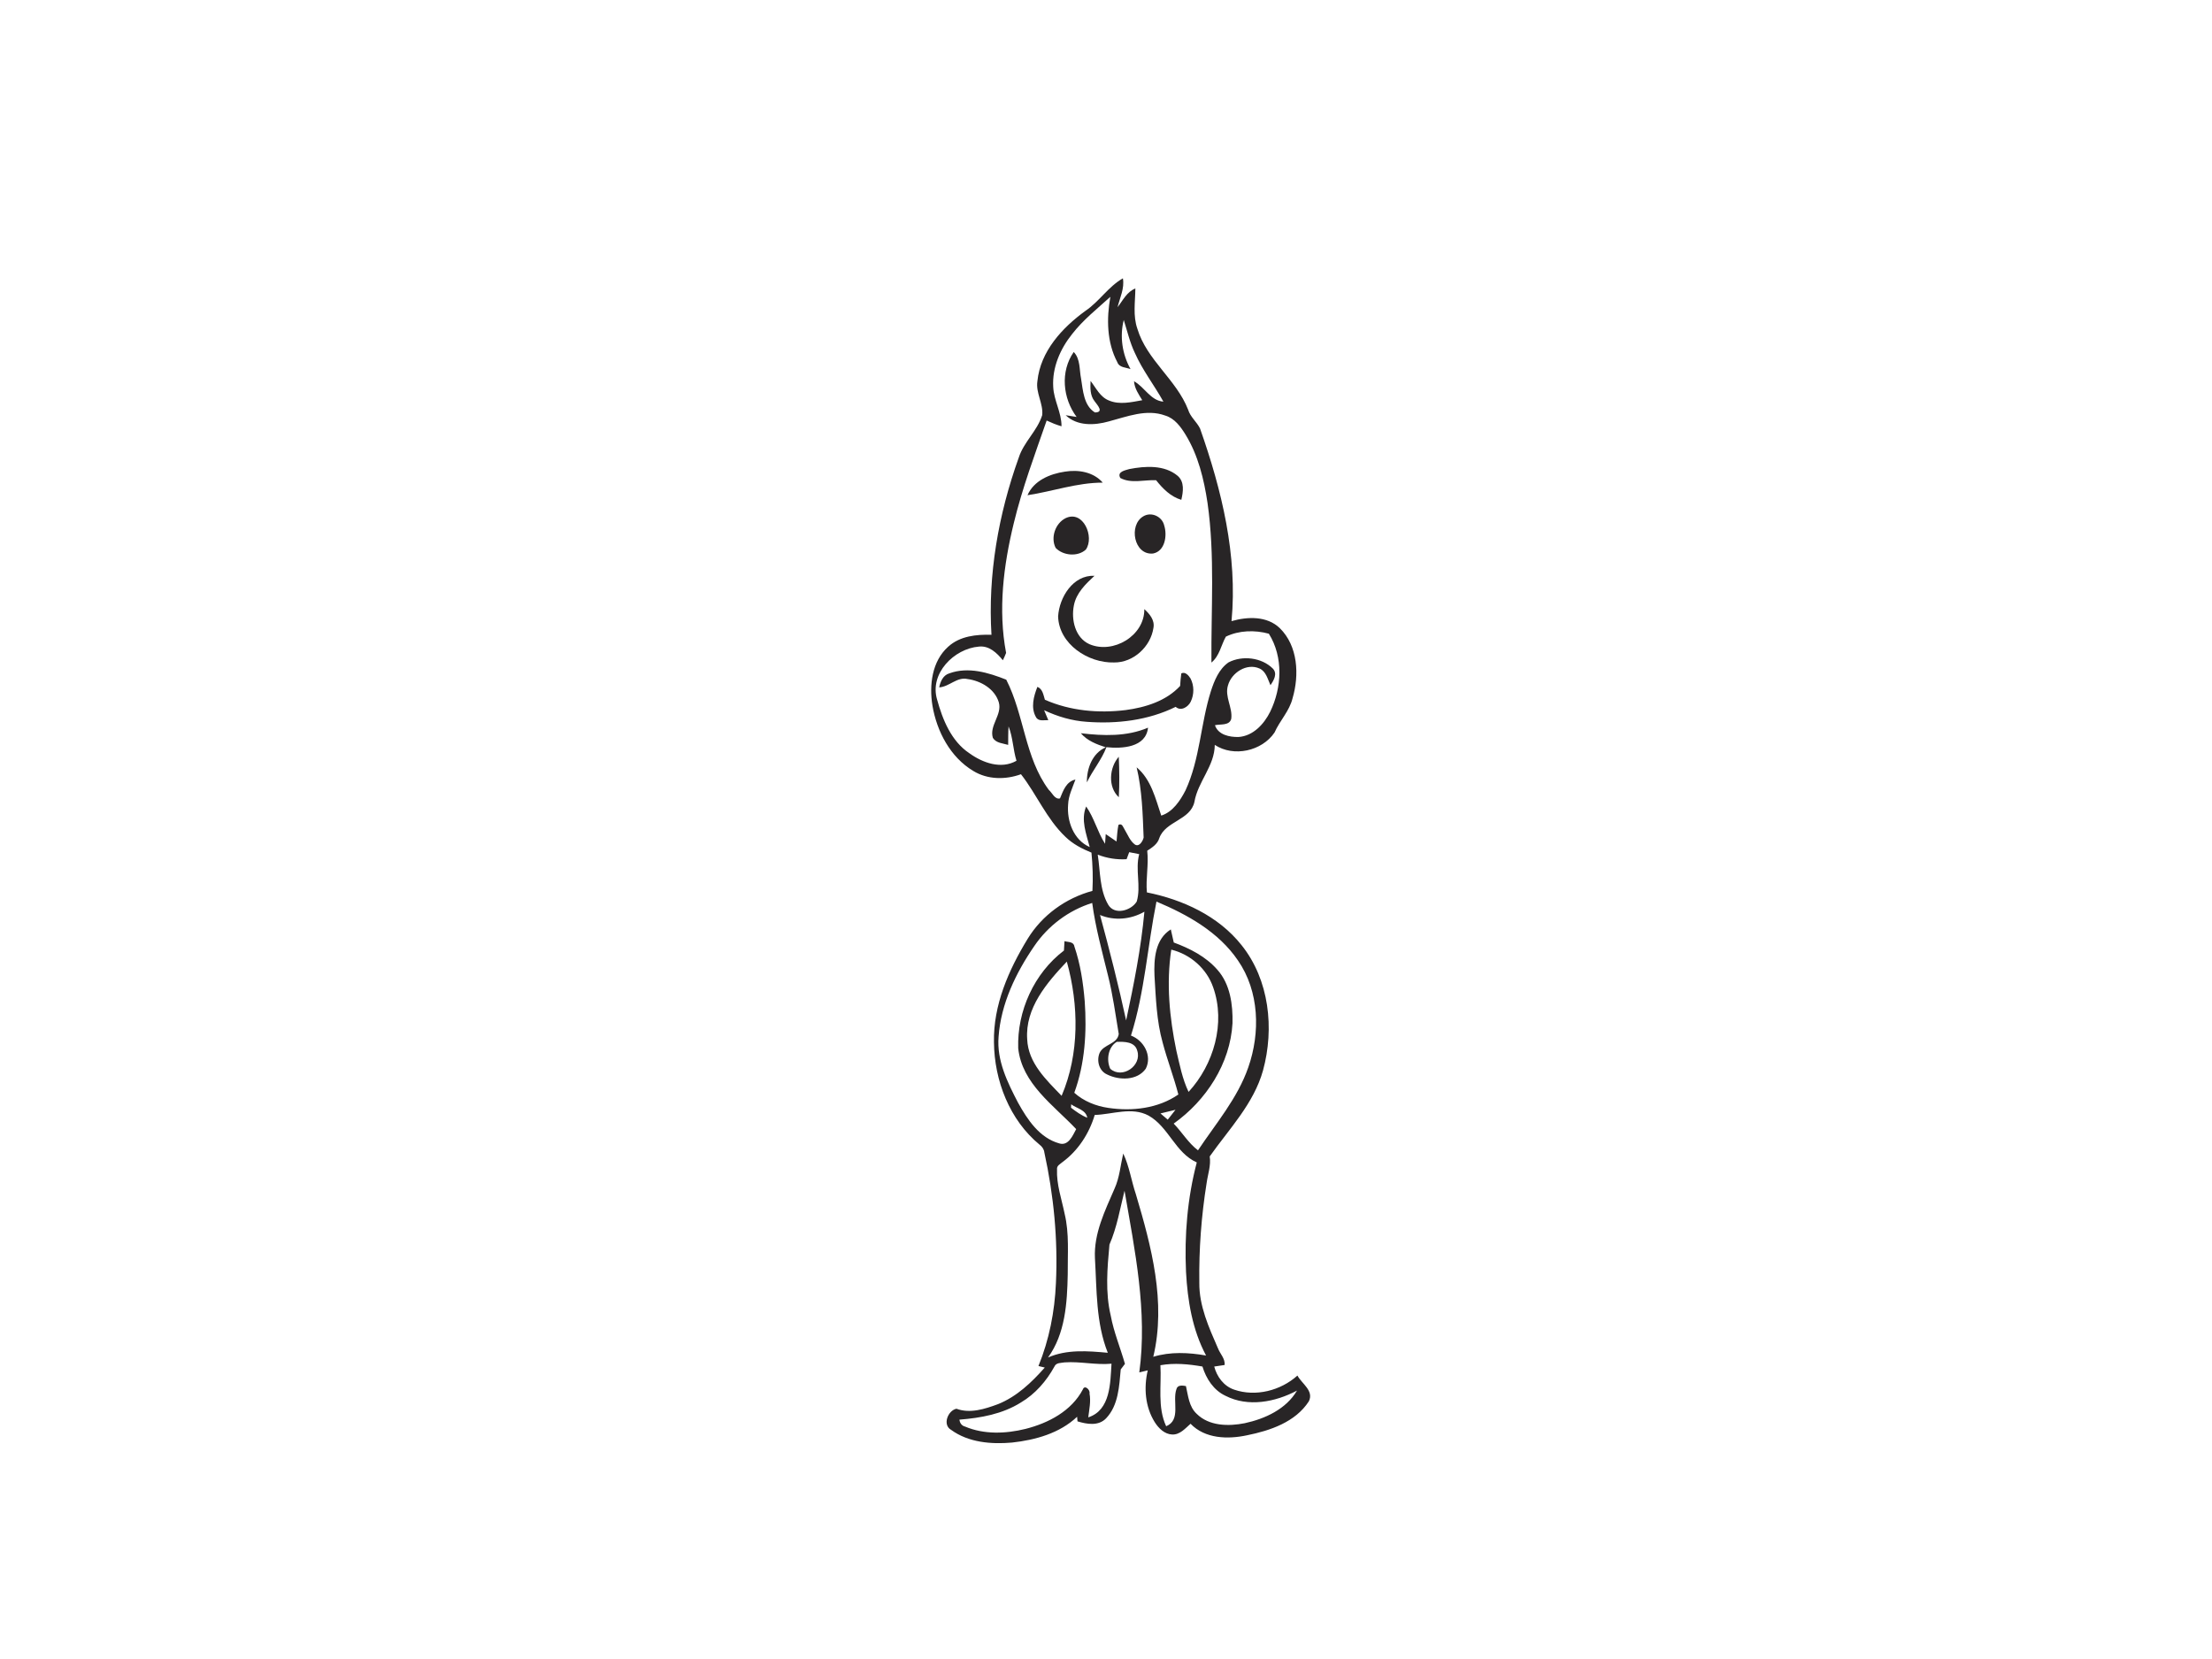 <?xml version="1.0" encoding="utf-8"?>
<!-- Generator: Adobe Illustrator 17.0.0, SVG Export Plug-In . SVG Version: 6.00 Build 0)  -->
<!DOCTYPE svg PUBLIC "-//W3C//DTD SVG 1.1//EN" "http://www.w3.org/Graphics/SVG/1.1/DTD/svg11.dtd">
<svg version="1.1" id="Layer_1" xmlns="http://www.w3.org/2000/svg" xmlns:xlink="http://www.w3.org/1999/xlink" x="0px" y="0px"
	 width="800px" height="600px" viewBox="0 0 800 600" enable-background="new 0 0 800 600" xml:space="preserve">
<path fill="#282526" d="M392.56,112.43c5-3.37,8.27-8.77,13.55-11.77c0.64,3.64-1.09,7-1.93,10.45c1.92-2.46,3.34-5.57,6.44-6.78
	c-0.05,4.86-0.93,9.87,0.73,14.58c3.41,11.33,14.1,18.36,18.35,29.25c0.8,2.66,3.13,4.4,4.32,6.84
	c7.85,22.26,13.61,45.88,11.38,69.64c5.78-1.66,12.81-1.93,17.45,2.53c6.6,6.47,7.1,16.95,4.62,25.38
	c-1.14,4.64-4.63,8.09-6.52,12.38c-4.55,6.71-14.76,8.99-21.61,4.47c-0.06,7.65-6.11,13.27-7.36,20.6
	c-1.45,6.68-10.47,6.91-12.7,13.11c-0.65,2.18-2.58,3.4-4.37,4.57c0.58,5.02-0.58,10.04-0.12,15.07
	c12.97,2.6,25.86,8.51,34.23,19.07c10.06,12.55,11.92,30.16,7.76,45.35c-3.36,12.02-12.26,21.13-19.27,31.07
	c0.5,3.26-0.68,6.43-1.12,9.63c-1.91,11.91-2.81,23.99-2.64,36.06c-0.09,8.37,3.45,16.15,6.73,23.67c0.76,2.02,2.68,3.77,2.41,6.07
	c-0.94,0.14-2.81,0.42-3.75,0.56c0.98,3.72,3.48,7.1,7.23,8.36c7.77,2.67,16.82,0.34,22.86-5.1c1.59,2.96,6.04,5.49,4.13,9.32
	c-4.86,7.52-13.99,10.59-22.36,12.28c-6.95,1.49-15.17,1.28-20.42-4.17c-1.92,1.68-3.84,4.01-6.65,3.89
	c-2.76-0.12-4.91-2.26-6.3-4.46c-3.48-5.54-4.01-12.47-2.53-18.74c-0.76,0.19-2.29,0.56-3.06,0.74c3-22.02-1.6-44.08-5.34-65.71
	c-1.63,6.55-2.74,13.25-5.45,19.48c-0.79,8.52-1.55,17.26,0.46,25.69c1.11,5.99,3.48,11.62,5.14,17.45
	c-0.38,0.5-1.14,1.51-1.52,2.01c-0.56,6.08-0.83,13-5.3,17.69c-2.74,2.87-6.96,2.13-10.34,1.09c-0.04-0.41-0.11-1.25-0.14-1.66
	c-6.3,5.97-15.08,8.4-23.51,9.33c-7.53,0.67-15.78-0.01-22.07-4.6c-3.21-1.81-1.14-7.02,1.94-7.63c4.96,1.84,10.32,0.08,15.06-1.67
	c6.76-2.72,12.13-7.85,16.89-13.23c-0.57-0.14-1.72-0.41-2.29-0.55c3.89-9.52,5.88-19.71,6.32-29.98
	c0.75-15.85-0.8-31.78-4.19-47.27c-0.13-1.17-0.82-2.11-1.71-2.79c-10.87-8.94-16.38-23.2-16.51-37.06
	c-0.28-13.41,5.31-26.14,12.17-37.38c5.24-8.58,13.77-14.74,23.44-17.36c0.25-4.62,0.1-9.25-0.35-13.84
	c-3.42-1.39-6.76-3.12-9.42-5.72c-6.79-6.45-10.38-15.33-16.07-22.63c-5.6,2.04-12.08,1.98-17.24-1.18
	c-8.32-4.97-13.2-14.31-14.78-23.64c-1.21-7.4-0.19-16.07,5.72-21.32c4.22-3.84,10.17-4.46,15.63-4.29
	c-1.34-21.73,2.52-43.62,9.86-64.06c1.81-5.67,6.72-9.71,8.49-15.38c0.43-4.19-2.39-8.04-1.74-12.28
	C376.28,127.05,384.14,118.54,392.56,112.43 M401.58,107.34c-4.75,4.32-9.85,8.34-13.81,13.45c-4.31,5.36-7.27,12.13-6.86,19.12
	c0.22,4.92,3.04,9.3,3,14.26c-1.86-0.53-3.63-1.27-5.37-2.08c-4.26,12.26-8.83,24.44-11.88,37.08c-3.74,15.29-5.74,31.37-2.79,46.97
	c-0.35,0.9-0.74,1.78-1.17,2.65c-2.15-2.64-4.96-5.36-8.67-4.94c-8.98,0.73-17.96,9.76-15.11,19.18c2,7.28,5.12,15.01,11.65,19.38
	c4.81,3.47,11.47,5.91,17.06,2.73c-1.27-4.07-1.28-8.46-2.87-12.42c-0.16,2.22-0.12,4.45-0.14,6.68c-1.91-0.58-4.38-0.63-5.54-2.54
	c-1.36-4.49,3.44-8.35,2.15-12.86c-1.46-4.88-6.54-7.79-11.33-8.42c-3.82-0.86-6.55,2.79-10.23,3.02c0.43-2.13,1.4-4.39,3.66-5.07
	c6.85-2.49,14.12-0.28,20.59,2.28c6.53,12.73,6.68,28.14,15.38,39.84c1.22,1.04,2.19,3.6,4.06,3.1c1.17-2.8,2.23-6.08,5.59-6.82
	c-1.05,2.94-2.53,5.83-2.65,9.02c-0.5,6.01,1.96,12.83,7.81,15.4c-1.23-4.75-3.29-9.84-1.29-14.68c2.93,4.16,4.1,9.23,6.84,13.5
	c0.06-0.88,0.18-2.63,0.24-3.51c1.3,0.88,2.6,1.79,3.91,2.68c0.18-2.02,0.29-4.04,0.69-6.01c1.4-0.75,1.71,0.94,2.32,1.83
	c1.09,1.8,1.86,3.95,3.6,5.25c1.55,1.06,2.89-1.19,3.19-2.49c-0.33-8.5-0.55-17.09-2.53-25.41c5.26,4.4,6.84,11.37,8.9,17.46
	c4.16-1.29,6.88-5.43,8.8-9.17c5.21-11.29,5.43-24.03,9.14-35.78c1.26-3.89,2.93-8.05,6.41-10.47c4.99-2.58,11.93-1.78,15.97,2.21
	c1.84,1.86,0.37,4.31-0.82,6.05c-0.99-2.16-1.56-4.94-3.94-6.03c-4.61-2.09-10.14,1.48-11.42,6.08c-1.28,4.09,1.73,8.01,1.18,12.09
	c-0.65,2.59-3.97,1.85-5.9,2.34c1.18,3.5,5.3,4.33,8.56,4.25c5.26-0.37,9.19-4.65,11.41-9.11c4.26-8.73,4.81-19.81-0.47-28.24
	c-5.08-1.39-10.79-1.24-15.55,1.06c-1.75,3.12-2.3,7-5.22,9.37c-0.16-19.24,1.31-38.6-1.41-57.72c-1.29-8.57-3.37-17.23-7.94-24.69
	c-1.78-2.88-3.93-5.88-7.33-6.91c-6.8-2.51-13.84,0.38-20.44,2.11c-5.17,1.46-11.44,1.74-15.59-2.24c0.99,0.15,2.96,0.46,3.95,0.62
	c-5.03-6.74-5.96-16.43-1.04-23.49c2.44,2.53,1.99,6.38,2.65,9.62c0.69,4.25,0.95,9.78,5.02,12.25c3.42-0.04,0.84-2.71-0.14-4.08
	c-1.66-2.08-1.55-4.83-1.44-7.32c1.98,2.54,3.45,5.84,6.66,7.08c3.84,1.63,8.1,0.59,12.04-0.11c-1.31-2.14-2.81-4.26-2.98-6.85
	c3.81,2.07,5.97,7,10.62,7.37c-3.31-5.95-7.56-11.37-10.33-17.63c-1.82-3.79-2.74-7.92-4.01-11.91c-1.51,6-0.54,12.39,2.45,17.77
	c-1.7-0.65-4.05-0.49-4.78-2.51C400.27,123.79,400.17,115.19,401.58,107.34 M408.39,308.2c-0.23,0.64-0.71,1.9-0.94,2.54
	c-3.57,0.22-7.12-0.35-10.44-1.64c0.95,6.05,0.62,12.63,3.78,18.08c2.3,3.96,8.36,2.15,10.33-1.14c1.63-5.57-0.63-11.49,0.89-17.13
	C410.8,308.66,409.59,308.43,408.39,308.2 M418.25,326.07c-3.25,16.12-4.24,32.71-9.22,48.46c4.65,1.75,7.72,7.28,5.36,11.97
	c-3.05,4.36-9.64,4.28-14,2.09c-2.93-1.29-3.88-5.01-2.69-7.8c1.4-3.13,6.41-3.14,6.91-6.83c-1.19-7.04-2.12-14.15-3.87-21.09
	c-2.14-8.72-4.54-17.4-5.73-26.31c-8.48,2.64-15.94,8.23-20.93,15.57c-6.7,9.74-12.08,20.89-12.93,32.83
	c-0.71,8.56,3.21,16.51,7.06,23.88c3.39,6.11,7.73,12.67,14.86,14.68c3.35,1.04,4.89-2.84,6.15-5.16
	c-8.18-8.66-19.63-16.43-20.97-29.26c-0.44-13.44,5.76-27.14,16.54-35.32c0.05-0.85,0.15-2.55,0.2-3.4c1.29,0.4,3.3,0.11,3.57,1.91
	c2.18,6.37,3.18,13.09,3.74,19.79c0.79,11.13,0.1,22.57-3.77,33.13c3.41,3.07,7.79,4.81,12.29,5.47c8.63,1.29,18.03,0.23,25.35-4.84
	c-1.64-6.34-4.01-12.45-5.68-18.77c-2.2-7.85-2.45-16.05-2.95-24.13c-0.26-6.04,0.21-13.27,5.9-16.81c0.36,1.57,0.72,3.15,1.07,4.74
	c5.84,2.16,11.6,5.08,15.76,9.84c4.66,5.21,5.64,12.63,5.48,19.36c-0.81,14.58-9.54,27.96-21.27,36.29c3.03,3.13,5.27,7,8.79,9.67
	c6.47-9.72,14.3-18.8,18.18-29.98c4.41-12.57,4.02-27.51-3.74-38.71C440.72,337.05,429.47,330.78,418.25,326.07 M397.84,330.92
	c3.43,12.64,6.66,25.33,9.44,38.13c2.78-13,5.39-26.07,6.61-39.32C409.02,332.52,403.05,333.1,397.84,330.92 M423.61,343.45
	c-1.86,12.16-0.64,24.58,1.84,36.56c1.19,5.03,2.16,10.19,4.41,14.89c9.1-9.87,13.47-24.87,8.91-37.79
	C436.44,350.33,430.54,345.15,423.61,343.45 M371.5,375.89c0.35,8.54,6.91,14.69,12.45,20.43c6.48-15.22,6.25-32.78,1.88-48.54
	C378.58,355.45,370.7,364.6,371.5,375.89 M403.89,376.8c-3.15,1.87-3.84,6.62-2.34,9.75c4.33,3.81,11.5-1.15,9.76-6.52
	C410.46,376.7,406.63,376.72,403.89,376.8 M387.35,400.62c1.82,1.4,3.71,2.76,5.87,3.63c-0.46-2.87-3.83-3.37-5.82-4.86
	C387.39,399.7,387.36,400.31,387.35,400.62 M419.7,402.69c0.86,0.76,1.74,1.51,2.63,2.25c0.93-1.19,1.88-2.37,2.8-3.57
	C423.31,401.78,421.5,402.22,419.7,402.69 M395.92,403.24c-1.99,6.69-6.01,12.91-11.68,17.06c-0.79,0.71-2.1,1.27-1.95,2.57
	c-0.24,5.49,1.66,10.75,2.74,16.07c1.74,7.2,1.06,14.66,1.13,22c-0.21,10.29-0.88,21.38-7.13,30.02c6.8-3,14.41-2.37,21.62-1.71
	c-4.33-10.87-3.97-22.77-4.65-34.25c-0.43-8.94,3.63-17.1,7.07-25.07c1.84-4.03,2.16-8.48,3.16-12.74
	c2.22,4.65,2.92,9.82,4.56,14.68c5.64,18.92,11.01,39.1,6.31,58.83c6.2-1.89,12.77-1.56,19.09-0.46c-4.95-9.28-6.7-19.86-7.25-30.25
	c-0.62-13.28,0.51-26.7,3.89-39.58c-7.8-3.5-10.16-12.85-17.43-16.94C409.3,400.2,402.35,403.04,395.92,403.24 M381.35,494.23
	c-2.9,5.26-6.95,9.94-12.15,13.01c-6.64,4.17-14.51,5.59-22.21,6.19c0.14,1.19,0.8,2.2,2.04,2.51c6.89,2.92,14.73,2.6,21.87,0.84
	c8.28-2.1,16.61-6.45,20.73-14.28c0.64-1.82,2.75,0.2,2.41,1.46c0.54,2.88-0.1,5.78-0.46,8.65c8.1-2.63,7.96-12.46,8.41-19.41
	c-5.66,0.53-11.27-0.87-16.92-0.48C383.78,492.96,381.96,492.76,381.35,494.23 M419.68,493.75c0.42,7.32-1.13,15.19,2.08,22.07
	c5.46-2.27,2.17-9.05,3.7-13.38c0.39-1.64,2.18-1.38,3.45-1.15c0.8,3.47,1.08,7.43,3.87,10.02c4.5,4.49,11.54,4.57,17.4,3.41
	c7.34-1.59,14.96-5.08,18.9-11.8c-7.83,4.16-17.65,6.08-25.86,1.89c-4.3-2.01-6.99-6.18-8.34-10.59
	C429.86,493.35,424.73,492.85,419.68,493.75z"/>
<path fill="#282526" d="M408.44,169.64c5.75-1.12,12.66-1.56,17.45,2.43c2.57,2.19,2.04,5.78,1.35,8.7c-3.86-1.15-6.7-4.04-9.13-7.1
	c-4.26-0.19-9,1.32-12.94-0.8C403.89,170.59,406.94,170.1,408.44,169.64z"/>
<path fill="#282526" d="M371.61,179.1c2.28-5.31,8.14-7.73,13.51-8.52c4.86-0.8,10.33,0.09,13.71,3.97
	C389.53,174.54,380.71,177.72,371.61,179.1z"/>
<path fill="#282526" d="M413.48,186.74c2.9-1.77,6.84,0.06,7.57,3.31c1.15,3.59,0.32,9.31-4.05,10.14
	C410.1,200.86,408.08,189.91,413.48,186.74z"/>
<path fill="#282526" d="M385.39,187.4c6.37-3.05,10.52,6.78,7.33,11.36c-2.93,2.69-8.25,2.22-10.93-0.61
	C379.89,194.45,381.65,189.26,385.39,187.4z"/>
<path fill="#282526" d="M382.68,222.94c0.43-6.92,5.39-15.04,13.16-14.7c-3.21,2.98-6.62,6.24-7.46,10.74
	c-1.02,5.1,0.45,11.67,5.61,13.99c8.58,3.68,19.98-3,19.87-12.67c1.91,1.72,3.82,3.97,3.3,6.77c-1,6.79-7.23,12.6-14.23,12.52
	C393.57,239.86,382.98,232.96,382.68,222.94z"/>
<path fill="#282526" d="M427.23,243.56c1.38-0.78,2.66,0.74,3.33,1.8c1.35,2.56,1.35,5.79,0.09,8.4c-0.93,1.94-3.57,3.59-5.45,1.88
	c-9.91,4.89-21.26,6.23-32.18,5.41c-5.36-0.36-10.56-1.9-15.4-4.19c0.5,1.19,1,2.39,1.51,3.59c-1.54-0.08-3.6,0.58-4.48-1.14
	c-1.92-3.39-0.81-7.51,0.54-10.9c1.93,0.78,2.15,2.92,2.71,4.66c9.11,4.02,19.36,4.94,29.18,3.74c7.19-0.96,14.66-3.26,19.73-8.73
	C426.89,246.56,427.03,245.05,427.23,243.56z"/>
<path fill="#282526" d="M390.9,265.18c8.12,0.97,16.62,1.27,24.3-2.01c-0.76,7.22-9.45,7.65-15.04,7.06
	c-1.74,4.56-4.97,8.34-7.07,12.72c-0.09-4.98,1.96-10.56,6.83-12.68C396.59,269.2,393.22,267.91,390.9,265.18z"/>
<path fill="#282526" d="M404.63,288.33c-4.01-3.69-3.46-10.73-0.01-14.64C404.84,278.57,404.9,283.46,404.63,288.33z"/>
</svg>
